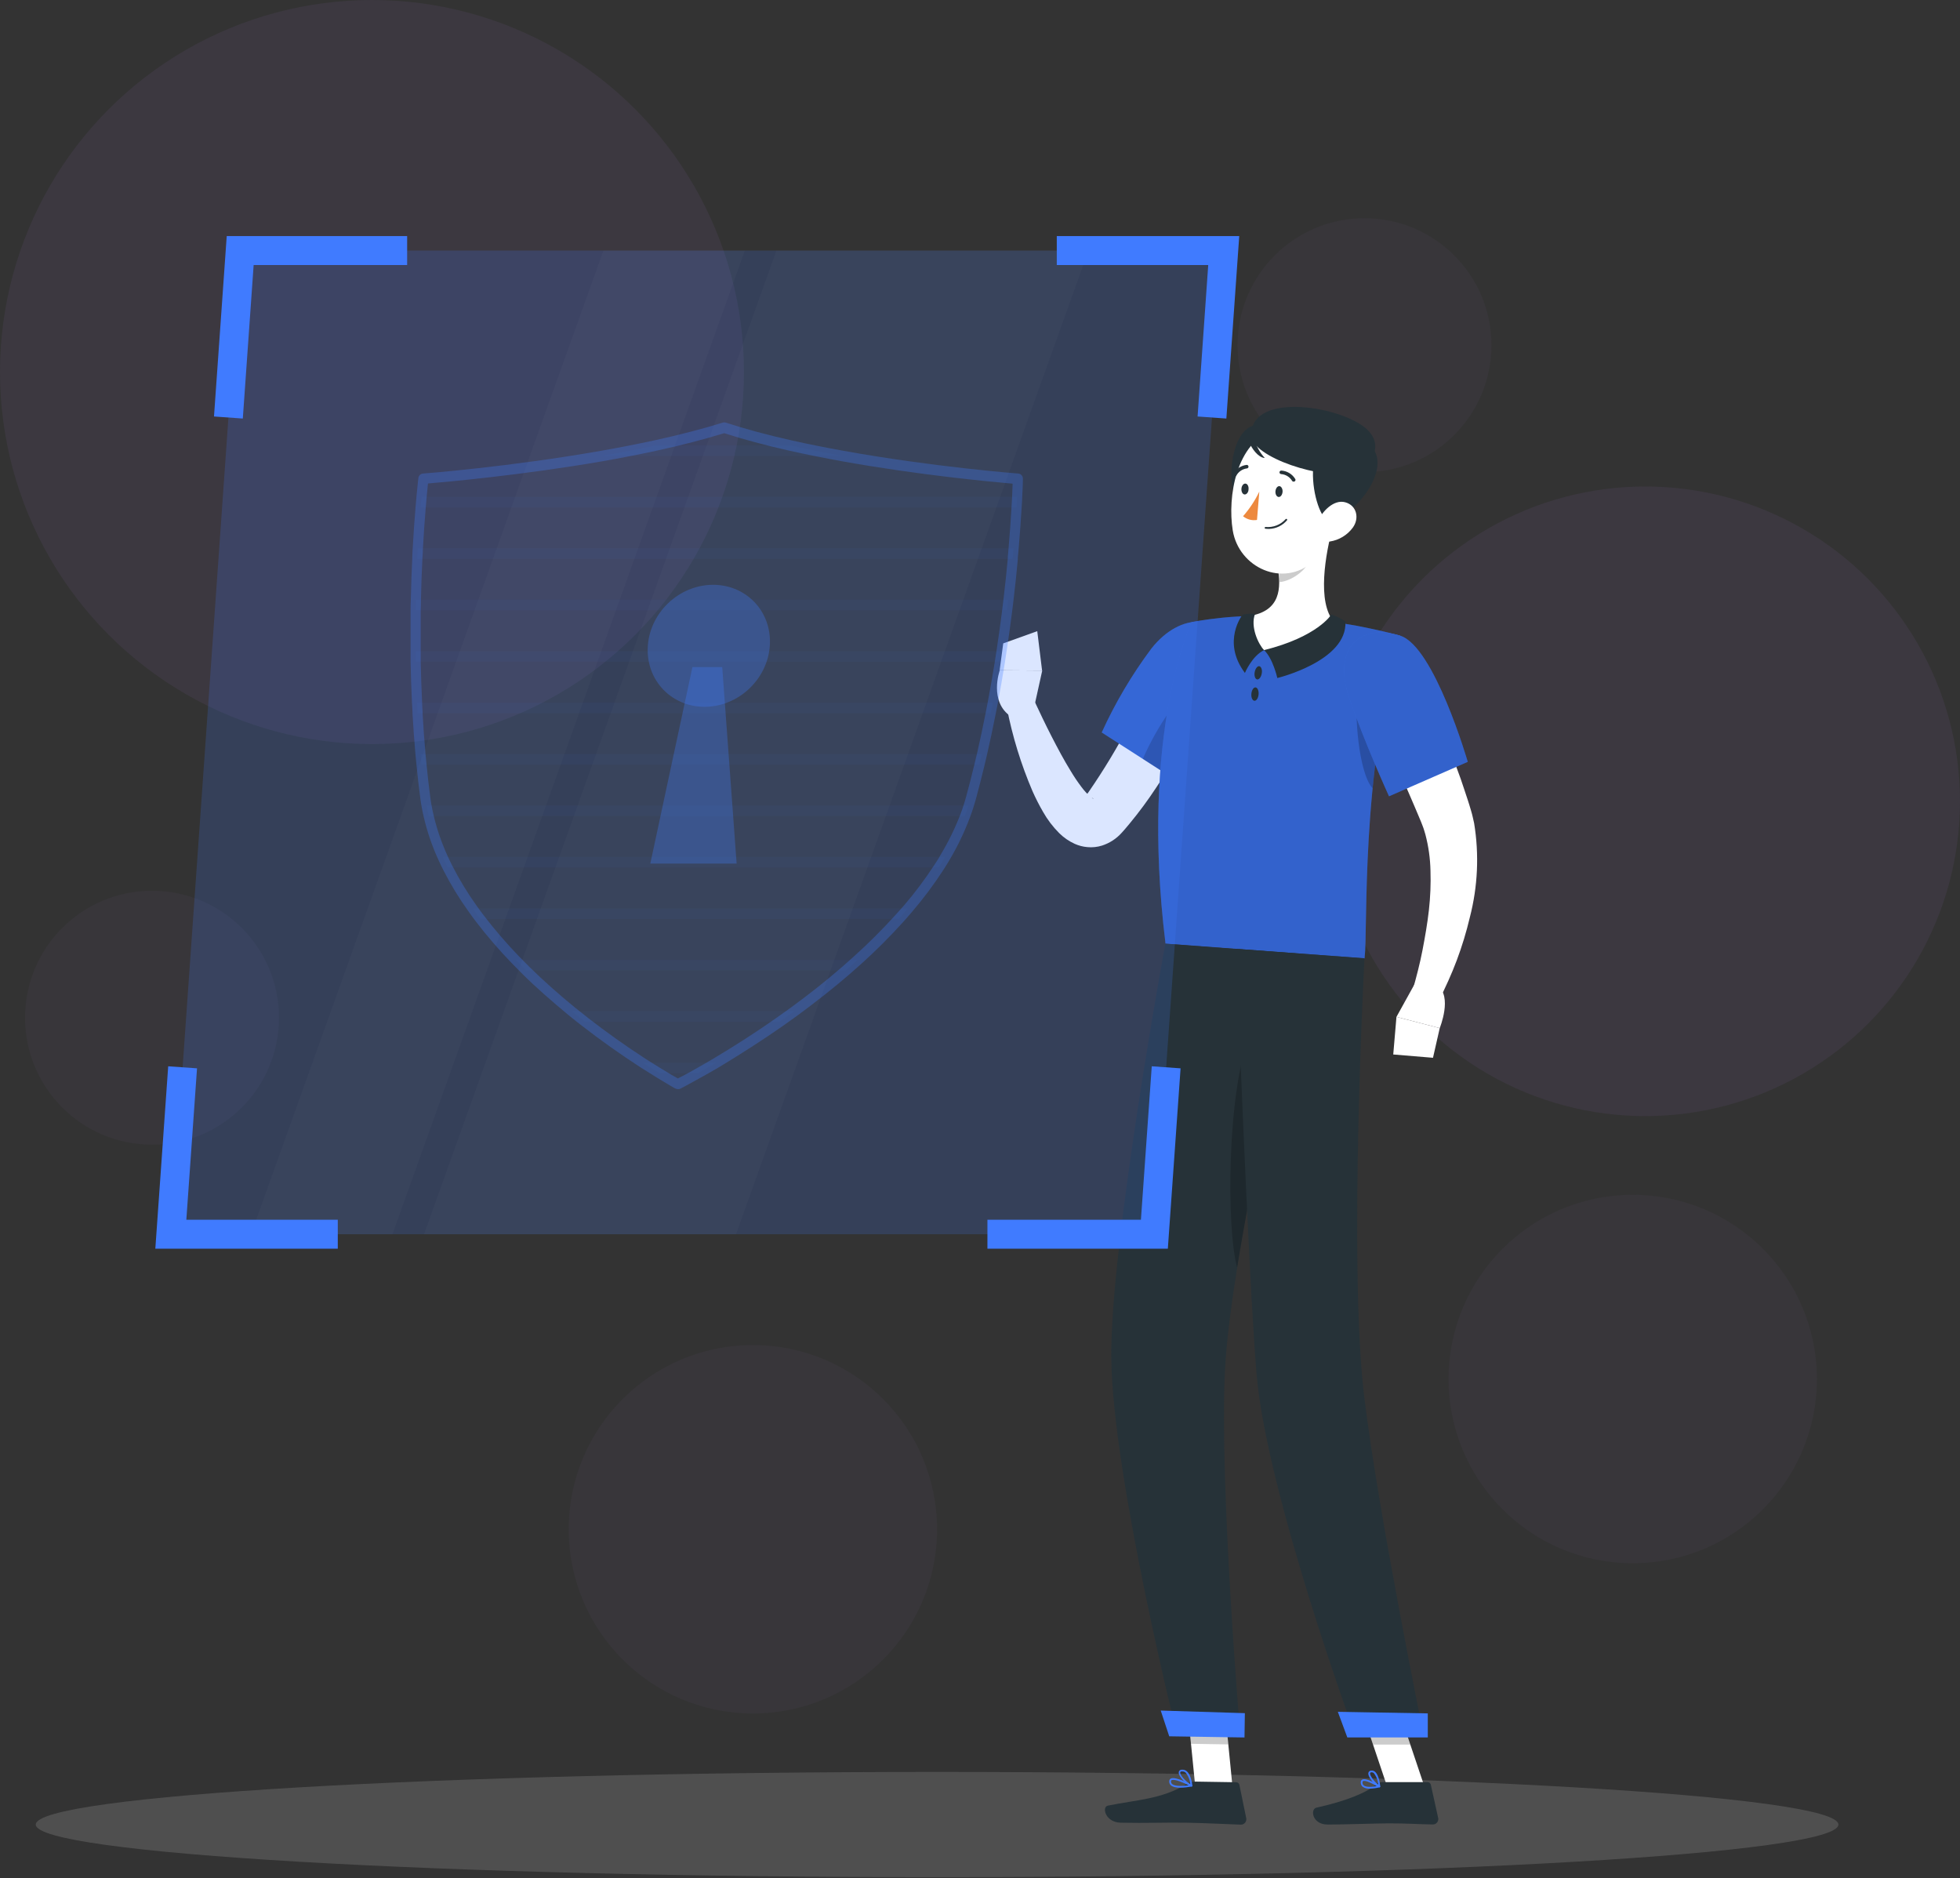 <svg width="548" height="525" viewBox="0 0 548 525" fill="none" xmlns="http://www.w3.org/2000/svg">
<rect x="0" y="0" width="548" height="525" fill="#333333" stroke="none"/>
<circle cx="104" cy="104" r="104" fill="#9468B4" fill-opacity="0.1"/>
<circle cx="460" cy="224" r="88" fill="#9468B4" fill-opacity="0.1"/>
<circle cx="456.5" cy="385.5" r="51.5" fill="#9468B4" fill-opacity="0.05"/>
<circle cx="210.5" cy="427.5" r="51.5" fill="#9468B4" fill-opacity="0.05"/>
<circle cx="42.5" cy="284.5" r="35.5" fill="#9468B4" fill-opacity="0.05"/>
<circle cx="381.5" cy="96.5" r="35.5" fill="#9468B4" fill-opacity="0.05"/>
<path d="M262 524.757C401.176 524.757 514 518.17 514 510.045C514 501.919 401.176 495.332 262 495.332C122.824 495.332 10 501.919 10 510.045C10 518.17 122.824 524.757 262 524.757Z" fill="#F5F5F5" fill-opacity="0.15"/>
<path d="M344.583 499.348L334.159 499.192L331.755 474.991L342.192 475.147L344.583 499.348Z" fill="white"/>
<path d="M398.248 499.387H387.824L379.701 475.226H390.125L398.248 499.387Z" fill="white"/>
<path d="M386.434 498.178H399.145C399.353 498.178 399.555 498.249 399.718 498.379C399.88 498.509 399.995 498.69 400.041 498.893L402.095 508.172C402.147 508.398 402.146 508.632 402.093 508.857C402.04 509.082 401.936 509.292 401.79 509.47C401.643 509.648 401.456 509.791 401.246 509.886C401.035 509.981 400.805 510.026 400.574 510.018C396.48 509.953 393.491 509.706 388.344 509.706C385.173 509.706 375.607 510.044 371.227 510.044C366.847 510.044 366.275 505.716 368.069 505.313C376.101 503.559 382.158 501.141 384.731 498.815C385.203 498.404 385.808 498.178 386.434 498.178Z" fill="#263238"/>
<path d="M334.251 498.035L345.636 498.217C345.843 498.218 346.043 498.29 346.204 498.42C346.364 498.549 346.476 498.73 346.52 498.932L348.431 508.238C348.48 508.462 348.478 508.695 348.424 508.918C348.37 509.141 348.265 509.349 348.119 509.526C347.972 509.703 347.787 509.844 347.577 509.938C347.368 510.033 347.14 510.078 346.91 510.07C342.79 509.94 336.863 509.603 331.69 509.525C325.66 509.434 320.435 509.681 313.352 509.525C309.076 509.46 307.958 505.119 309.751 504.755C317.939 503.091 324.607 503 331.729 498.763C332.487 498.294 333.359 498.042 334.251 498.035Z" fill="#263238"/>
<path d="M340.659 188.484C337.359 195.808 333.685 202.957 329.65 209.903C327.636 213.373 325.53 216.817 323.243 220.197C320.966 223.66 318.502 226.997 315.86 230.191L314.834 231.413L314.314 232.024C314.132 232.232 314.015 232.388 313.651 232.765C312.161 234.442 310.249 235.689 308.114 236.378C306.792 236.792 305.4 236.938 304.02 236.807C302.803 236.703 301.613 236.395 300.498 235.897C298.891 235.167 297.426 234.16 296.17 232.921C294.389 231.144 292.859 229.132 291.621 226.942C290.535 225.064 289.55 223.129 288.67 221.145C285.46 213.64 283.055 205.815 281.496 197.803L288.982 195.476C290.581 198.881 292.232 202.404 293.96 205.757C295.689 209.11 297.456 212.463 299.367 215.544C300.263 217.046 301.24 218.5 302.291 219.898C303.116 221.032 304.077 222.062 305.151 222.965C305.541 223.264 305.84 223.329 305.684 223.199C305.466 223.082 305.228 223.007 304.982 222.978C304.577 222.931 304.167 222.962 303.773 223.069C302.993 223.316 302.876 223.498 302.967 223.329L304.41 221.34C308.631 215.215 312.476 208.839 315.925 202.248C319.499 195.606 322.983 188.666 326.245 181.946L340.659 188.484Z" fill="white"/>
<path d="M344.999 181.947C347.806 191.513 328.012 217.598 328.012 217.598L308.035 204.757C311.8 196.486 316.44 188.643 321.877 181.362C330.052 170.874 341.905 171.445 344.999 181.947Z" fill="#407BFF"/>
<path opacity="0.2" d="M344.999 181.947C347.806 191.513 328.012 217.598 328.012 217.598L308.035 204.757C311.8 196.486 316.44 188.643 321.877 181.362C330.052 170.874 341.905 171.445 344.999 181.947Z" fill="black"/>
<path opacity="0.2" d="M332.821 193.176C328.714 194.931 322.671 204.874 319.525 212.152L327.999 217.598C332.734 211.268 336.991 204.595 340.737 197.634C338.059 194.697 334.992 192.254 332.821 193.176Z" fill="black"/>
<path d="M288.8 199.22L291.399 187.457L279.533 187.366C279.533 187.366 276.362 196.204 282.743 200.363L288.8 199.22Z" fill="white"/>
<path d="M290.009 176.436L280.495 179.854L279.494 187.366L291.36 187.457L290.009 176.436Z" fill="white"/>
<path opacity="0.2" d="M331.769 474.991L333.003 487.468L343.427 487.637L342.205 475.16L331.769 474.991Z" fill="black"/>
<path opacity="0.2" d="M390.125 475.238H379.701L383.886 487.689H394.323L390.125 475.238Z" fill="black"/>
<path d="M391.503 177.71C380.26 217.338 382.535 259.396 381.521 267.909C373.359 267.324 342.621 265.024 325.867 263.776C318.563 204.393 333.172 173.889 333.172 173.889C333.172 173.889 336.759 173.2 341.62 172.693C343.141 172.537 344.791 172.407 346.507 172.316C347.456 172.316 348.417 172.225 349.392 172.212C357.304 172.347 365.202 172.933 373.047 173.967C374.528 174.148 376.036 174.382 377.505 174.616C378.973 174.85 380.182 175.097 381.404 175.344C387.123 176.475 391.503 177.71 391.503 177.71Z" fill="#407BFF"/>
<path opacity="0.2" d="M391.503 177.71C380.26 217.338 382.535 259.396 381.521 267.909C373.359 267.324 342.621 265.024 325.867 263.776C318.563 204.393 333.172 173.889 333.172 173.889C333.172 173.889 336.759 173.2 341.62 172.693C343.141 172.537 344.791 172.407 346.507 172.316C347.456 172.316 348.417 172.225 349.392 172.212C357.304 172.347 365.202 172.933 373.047 173.967C374.528 174.148 376.036 174.382 377.505 174.616C378.973 174.85 380.182 175.097 381.404 175.344C387.123 176.475 391.503 177.71 391.503 177.71Z" fill="black"/>
<path opacity="0.2" d="M379.624 194.71C378.623 198.544 379.767 216.038 383.77 220.353C384.316 214.751 385.07 208.903 386.005 202.924L379.624 194.71Z" fill="black"/>
<path d="M372.683 147.114C370.63 154.614 368.095 168.455 373.047 173.927C368.602 177.735 362.845 182.076 353.786 181.725C344.727 181.375 346.754 175.227 349.393 172.173C358.023 170.769 358.283 164.452 357.191 158.435L372.683 147.114Z" fill="white"/>
<path d="M372.216 171.809C372.216 171.809 368.472 177.982 353.422 181.738C355.917 184.052 357.126 189.537 357.126 189.537C357.126 189.537 376.765 184.806 376.167 173.758C374.968 172.892 373.633 172.233 372.216 171.809Z" fill="#263238"/>
<path d="M348.067 188.12C348.067 188.12 350.043 183.363 353.422 181.738C351.849 180.114 349.523 175.24 350.9 171.588C349.735 171.495 348.562 171.569 347.417 171.809C347.417 171.809 341.465 179.308 348.067 188.12Z" fill="#263238"/>
<path d="M352.772 188.264C352.603 189.277 352.005 190.031 351.472 189.927C350.939 189.823 350.614 188.926 350.796 187.913C350.978 186.899 351.576 186.132 352.096 186.236C352.616 186.34 352.979 187.237 352.772 188.264Z" fill="#263238"/>
<path d="M351.887 194.112C351.797 195.152 351.277 195.945 350.718 195.893C350.159 195.841 349.782 194.97 349.873 193.943C349.964 192.916 350.484 192.111 351.043 192.163C351.602 192.215 351.978 193.085 351.887 194.112Z" fill="#263238"/>
<path opacity="0.2" d="M366.393 151.78L357.295 158.474C357.567 159.874 357.706 161.297 357.711 162.724C360.999 162.49 365.717 159.267 366.315 155.9C366.58 154.542 366.606 153.148 366.393 151.78Z" fill="black"/>
<path d="M351.809 118.794C343.699 118.612 342.062 138.212 347.325 141.63C352.589 145.048 366.99 119.119 351.809 118.794Z" fill="#263238"/>
<path d="M374.438 135.768C373.047 146.022 372.748 152.105 367.146 157.005C358.724 164.374 346.351 158.707 344.661 148.245C343.141 138.822 345.675 123.628 356.073 120.275C358.361 119.524 360.803 119.37 363.167 119.829C365.531 120.288 367.738 121.344 369.578 122.896C371.419 124.449 372.832 126.447 373.682 128.7C374.533 130.953 374.793 133.386 374.438 135.768Z" fill="white"/>
<path d="M372.969 145.815C367.77 148.558 361.766 120.172 375.569 121.654C392.907 123.499 383.406 140.344 372.969 145.815Z" fill="#263238"/>
<path d="M349.821 121.588C349.821 127.944 370.448 134.26 377.518 132.09C384.588 129.919 386.369 124.292 382.574 120.393C376.153 113.673 349.821 109.137 349.821 121.588Z" fill="#263238"/>
<path d="M350.653 122.421C351.129 124.523 352.157 126.461 353.629 128.035C351.784 127.931 349.951 125.319 349.366 123.798C348.781 122.278 350.653 122.421 350.653 122.421Z" fill="#263238"/>
<path d="M378.245 147.479C377.482 148.52 376.521 149.4 375.417 150.069C374.313 150.738 373.088 151.183 371.812 151.378C368.393 151.872 367.133 148.7 368.458 145.711C369.654 143.021 372.864 139.524 376.114 140.408C379.363 141.292 380.117 144.892 378.245 147.479Z" fill="white"/>
<path d="M329.13 485.038L346.793 485.311C346.793 485.311 340.893 415.53 342.491 383.063C342.972 373.186 344.961 359.37 347.56 344.566C350.861 325.902 352.447 318.468 356.658 294.891C359.699 278.073 362.403 266.545 362.403 266.545L325.816 263.815C325.816 263.815 310.349 347.88 310.713 379.762C311.077 412.814 329.13 485.038 329.13 485.038Z" fill="#263238"/>
<path opacity="0.2" d="M349.574 288.782C342.998 305.159 342.868 343.526 345.896 354.326C346.416 351.129 346.975 347.828 347.56 344.527C350.861 325.863 352.446 318.429 356.657 294.852C356.735 294.384 356.826 293.929 356.904 293.474C354.75 291.499 352.27 289.912 349.574 288.782Z" fill="black"/>
<path d="M345.61 265.245C345.61 265.245 348.834 353.222 351.29 383.687C353.967 417.064 378.974 485.272 378.974 485.272H398.08C398.08 485.272 385.329 422.886 381.417 390.394C376.959 353.482 381.495 267.884 381.495 267.884L345.61 265.245Z" fill="#263238"/>
<path d="M376.699 485.688H399.197V478.968L374.048 478.526L376.699 485.688Z" fill="#407BFF"/>
<path d="M326.908 485.376L347.95 485.701L348.054 478.904L324.529 478.176L326.908 485.376Z" fill="#407BFF"/>
<path d="M358.594 137.484C358.529 138.329 358.035 138.978 357.489 138.926C356.943 138.874 356.541 138.173 356.606 137.341C356.671 136.509 357.164 135.859 357.71 135.898C358.256 135.937 358.659 136.717 358.594 137.484Z" fill="#263238"/>
<path d="M349.08 136.782C349.08 137.627 348.521 138.264 347.975 138.225C347.429 138.186 347.04 137.471 347.092 136.639C347.144 135.807 347.65 135.144 348.209 135.183C348.768 135.222 349.171 135.937 349.08 136.782Z" fill="#263238"/>
<path d="M352.096 137.419C350.901 139.912 349.37 142.23 347.547 144.307C348.084 144.751 348.71 145.074 349.383 145.254C350.056 145.433 350.76 145.465 351.446 145.347L352.096 137.419Z" fill="#ED893E"/>
<path d="M354.877 147.855C355.821 147.818 356.746 147.586 357.596 147.175C358.446 146.763 359.202 146.181 359.816 145.464C359.839 145.441 359.858 145.414 359.87 145.384C359.883 145.353 359.889 145.321 359.889 145.289C359.889 145.256 359.883 145.224 359.87 145.193C359.858 145.163 359.839 145.136 359.816 145.113C359.768 145.069 359.705 145.045 359.641 145.045C359.576 145.045 359.513 145.069 359.465 145.113C358.768 145.895 357.896 146.502 356.921 146.884C355.945 147.265 354.893 147.411 353.85 147.31C353.787 147.306 353.724 147.327 353.676 147.368C353.628 147.409 353.597 147.467 353.59 147.531C353.587 147.563 353.59 147.596 353.599 147.627C353.608 147.659 353.623 147.688 353.644 147.713C353.664 147.738 353.69 147.76 353.719 147.775C353.747 147.791 353.779 147.8 353.811 147.803C354.165 147.845 354.521 147.862 354.877 147.855Z" fill="#263238"/>
<path d="M361.752 134.637C361.836 134.636 361.918 134.608 361.986 134.559C362.041 134.525 362.088 134.48 362.125 134.427C362.162 134.374 362.188 134.315 362.201 134.252C362.214 134.189 362.215 134.124 362.203 134.06C362.19 133.997 362.165 133.937 362.129 133.883C361.717 133.207 361.147 132.641 360.468 132.234C359.789 131.827 359.021 131.59 358.23 131.544C358.099 131.544 357.974 131.596 357.881 131.689C357.788 131.781 357.736 131.907 357.736 132.038C357.736 132.169 357.788 132.294 357.881 132.387C357.974 132.48 358.099 132.532 358.23 132.532C358.849 132.582 359.446 132.78 359.972 133.107C360.499 133.435 360.94 133.884 361.259 134.416C361.31 134.497 361.385 134.561 361.473 134.6C361.56 134.64 361.658 134.652 361.752 134.637Z" fill="#263238"/>
<path d="M345.26 133.221C345.341 133.215 345.421 133.189 345.491 133.146C345.561 133.103 345.62 133.044 345.662 132.974C345.957 132.425 346.378 131.954 346.891 131.602C347.405 131.249 347.995 131.024 348.613 130.946C348.677 130.943 348.74 130.927 348.798 130.899C348.856 130.871 348.908 130.831 348.95 130.783C348.993 130.734 349.025 130.678 349.045 130.617C349.065 130.555 349.073 130.491 349.068 130.427C349.066 130.362 349.052 130.299 349.025 130.24C348.998 130.182 348.96 130.129 348.913 130.086C348.866 130.042 348.81 130.008 348.75 129.986C348.689 129.965 348.625 129.955 348.561 129.959C347.781 130.05 347.034 130.325 346.381 130.761C345.728 131.197 345.188 131.782 344.805 132.467C344.772 132.523 344.751 132.586 344.742 132.65C344.734 132.715 344.738 132.78 344.755 132.843C344.772 132.906 344.801 132.964 344.841 133.016C344.881 133.068 344.93 133.111 344.987 133.143C345.069 133.193 345.163 133.22 345.26 133.221Z" fill="#263238"/>
<path d="M382.977 500.011C383.898 499.985 384.813 499.859 385.706 499.634C385.756 499.622 385.8 499.596 385.835 499.559C385.869 499.522 385.893 499.476 385.901 499.426C385.905 499.378 385.896 499.33 385.876 499.287C385.855 499.243 385.824 499.206 385.784 499.179C385.407 498.945 382.041 496.878 380.884 497.463C380.756 497.531 380.649 497.632 380.574 497.755C380.498 497.879 380.457 498.02 380.456 498.165C380.432 498.407 380.466 498.652 380.557 498.878C380.647 499.104 380.791 499.306 380.975 499.465C381.562 499.866 382.267 500.058 382.977 500.011ZM384.991 499.283C383.224 499.634 381.859 499.569 381.287 499.088C381.162 498.981 381.065 498.843 381.006 498.689C380.947 498.535 380.927 498.368 380.949 498.204C380.946 498.145 380.958 498.085 380.986 498.033C381.013 497.98 381.055 497.936 381.105 497.905C381.703 497.593 383.627 498.49 384.991 499.335V499.283Z" fill="#407BFF"/>
<path d="M385.654 499.633C385.696 499.645 385.741 499.645 385.784 499.633C385.82 499.609 385.85 499.576 385.871 499.538C385.891 499.499 385.901 499.456 385.901 499.412C385.901 499.282 385.641 496.267 384.432 495.279C384.29 495.154 384.122 495.061 383.94 495.007C383.758 494.953 383.567 494.939 383.379 494.967C383.194 494.964 383.012 495.026 382.867 495.142C382.722 495.258 382.623 495.422 382.587 495.604C382.366 496.774 384.458 499.061 385.537 499.646L385.654 499.633ZM383.548 495.435C383.756 495.434 383.956 495.513 384.107 495.656C384.842 496.592 385.273 497.731 385.342 498.918C384.276 498.1 382.937 496.319 383.067 495.695C383.067 495.63 383.067 495.474 383.431 495.435H383.548Z" fill="#407BFF"/>
<path d="M333.198 499.413C333.243 499.397 333.282 499.369 333.312 499.333C333.342 499.296 333.361 499.252 333.367 499.205C333.373 499.156 333.364 499.106 333.341 499.062C333.317 499.018 333.281 498.982 333.237 498.958C332.769 498.698 328.61 496.515 327.337 497.191C327.217 497.257 327.116 497.352 327.043 497.468C326.97 497.584 326.928 497.717 326.921 497.854C326.891 498.076 326.915 498.302 326.992 498.513C327.069 498.723 327.196 498.912 327.363 499.062C328.48 500.089 331.483 499.725 333.172 499.413H333.198ZM327.662 497.594C328.441 497.334 330.703 498.23 332.354 499.049C330.04 499.4 328.325 499.27 327.688 498.698C327.579 498.596 327.497 498.47 327.447 498.33C327.398 498.19 327.382 498.04 327.402 497.893C327.402 497.838 327.418 497.784 327.448 497.738C327.478 497.692 327.521 497.655 327.571 497.633L327.662 497.594Z" fill="#407BFF"/>
<path d="M333.198 499.413H333.263C333.3 499.39 333.33 499.357 333.348 499.318C333.367 499.279 333.373 499.235 333.367 499.192C333.367 499.075 333.12 496.255 331.807 495.15C331.632 494.993 331.426 494.872 331.203 494.797C330.979 494.721 330.743 494.69 330.508 494.708C329.819 494.708 329.624 495.098 329.572 495.384C329.364 496.554 331.82 498.854 333.068 499.439C333.113 499.44 333.157 499.431 333.198 499.413ZM330.235 495.202H330.495C330.676 495.185 330.859 495.206 331.031 495.265C331.203 495.323 331.362 495.417 331.496 495.54C332.251 496.459 332.705 497.589 332.795 498.776C331.496 497.983 329.858 496.177 329.975 495.475C330.014 495.436 330.027 495.267 330.235 495.202Z" fill="#407BFF"/>
<path d="M394.18 184.208C397.819 191.512 401.081 198.817 404.084 206.303C405.604 210.046 407.008 213.854 408.386 217.688C409.062 219.625 409.686 221.588 410.335 223.511L410.803 224.98L411.31 226.669C411.674 227.826 411.882 228.983 412.155 230.127C413.589 238.879 413.181 247.834 410.959 256.42C409.996 260.496 408.776 264.507 407.307 268.429C406.566 270.379 405.773 272.328 404.929 274.187C404.084 276.045 403.226 277.917 402.173 279.866L394.986 276.747C395.987 273.199 397 269.365 397.715 265.635C398.43 261.904 399.093 258.135 399.509 254.418C399.919 250.768 400.067 247.094 399.951 243.423C399.881 239.986 399.401 236.569 398.521 233.246C398.274 232.479 398.079 231.673 397.78 230.945C397.624 230.569 397.533 230.257 397.338 229.802L396.792 228.502C396.065 226.721 395.272 224.941 394.518 223.16C392.997 219.573 391.347 216.025 389.761 212.451L379.948 191.096L394.18 184.208Z" fill="white"/>
<path d="M391.503 177.709C401.016 180.699 410.374 212.97 410.374 212.97L388.357 222.601C388.357 222.601 381.235 207.005 377.128 194.787C372.67 181.465 379.961 174.096 391.503 177.709Z" fill="#407BFF"/>
<path opacity="0.2" d="M391.503 177.709C401.016 180.699 410.374 212.97 410.374 212.97L388.357 222.601C388.357 222.601 381.235 207.005 377.128 194.787C372.67 181.465 379.961 174.096 391.503 177.709Z" fill="black"/>
<path d="M395.571 274.992L390.438 284.259L402.538 287.404C402.538 287.404 406.19 278.423 401.875 275.564L395.571 274.992Z" fill="white"/>
<path d="M389.54 294.774L400.653 295.697L402.537 287.405L390.437 284.26L389.54 294.774Z" fill="white"/>
<path opacity="0.19" d="M322.761 345.021H47.77L67.161 70.042H342.153L322.761 345.021Z" fill="#407BFF"/>
<path opacity="0.02" d="M109.727 345.021H70.177L168.707 70.042H208.258L109.727 345.021Z" fill="white"/>
<path opacity="0.02" d="M205.788 345.021H118.552L217.082 70.042H304.319L205.788 345.021Z" fill="white"/>
<path d="M67.889 117L59.831 116.429L63.392 66H113.834V74.084H70.918L67.889 117Z" fill="#407BFF"/>
<path d="M94.442 349.063H43.429L47.029 298.075L55.087 298.647L52.098 340.979H94.442V349.063Z" fill="#407BFF"/>
<path d="M342.881 117L334.836 116.429L337.812 74.084H295.468V66H346.481L342.881 117Z" fill="#407BFF"/>
<path d="M326.518 349.063H276.076V340.979H318.992L322.021 298.075L330.079 298.647L326.518 349.063Z" fill="#407BFF"/>
<path opacity="0.3" d="M189.542 304.47C189.303 304.465 189.068 304.407 188.853 304.301C188.775 304.301 186.865 303.209 183.654 301.234C182.355 300.415 180.717 299.414 178.936 298.283C173.283 294.605 167.837 290.732 162.729 286.768C161.429 285.806 160.26 284.818 158.999 283.805C154.294 279.905 149.901 276.084 146.08 272.289C145.092 271.301 144.117 270.314 143.142 269.3C139.594 265.646 136.261 261.788 133.161 257.745C132.407 256.771 131.679 255.77 130.964 254.756C128.321 251.072 125.962 247.192 123.907 243.15C123.413 242.175 122.919 241.148 122.464 240.121C120.758 236.362 119.425 232.444 118.487 228.424C118.253 227.501 118.045 226.501 117.863 225.383C117.72 224.655 117.603 223.888 117.512 223.134C117.109 220.158 116.771 217.13 116.447 213.854C116.343 212.88 116.252 211.892 116.161 210.917C115.823 207.018 115.537 203.21 115.329 199.415V199.103C115.329 198.245 115.225 197.387 115.186 196.503C115.004 192.76 114.874 188.9 114.796 185.027V182.077C114.796 177.983 114.796 174.122 114.796 170.6C114.796 169.612 114.796 168.625 114.861 167.65C114.952 163.413 115.095 159.553 115.264 156.173V155.953C115.264 155.017 115.342 154.107 115.394 153.21C115.628 149.025 115.901 145.061 116.187 141.734C116.278 140.603 116.356 139.641 116.447 138.783C116.745 135.508 116.966 133.676 116.966 133.676C116.993 133.34 117.139 133.025 117.377 132.786C117.615 132.548 117.93 132.403 118.266 132.376C118.5 132.376 142.48 130.517 168.019 126.02C173.218 125.111 178.235 124.123 182.991 123.096C189.997 121.562 196.404 119.899 202.058 118.144C202.341 118.054 202.646 118.054 202.929 118.144C208.323 119.912 214.496 121.575 221.281 123.096C225.895 124.136 230.782 125.111 235.838 126.02C260.74 130.517 284.46 132.363 284.693 132.376C285.055 132.406 285.392 132.573 285.634 132.844C285.876 133.115 286.004 133.469 285.993 133.832C285.993 133.832 285.993 135.651 285.798 138.939C285.798 139.81 285.707 140.798 285.642 141.89C285.447 145.23 285.161 149.194 284.81 153.366C284.732 154.198 284.654 155.03 284.576 155.901V156.329C284.278 159.722 283.862 163.582 283.368 167.793C283.251 168.794 283.134 169.768 283.004 170.756C282.562 174.291 282.029 178.152 281.405 182.22L280.963 185.157C280.339 189.056 279.664 192.955 278.962 196.646C278.806 197.478 278.637 198.323 278.468 199.168L278.377 199.61C277.636 203.379 276.817 207.252 275.933 211.086L275.232 214.049C274.439 217.325 273.672 220.353 272.866 223.316C272.645 224.083 272.424 224.837 272.19 225.591C271.839 226.696 271.501 227.683 271.138 228.619C269.613 232.676 267.735 236.59 265.523 240.316C264.938 241.317 264.314 242.331 263.664 243.319C261.033 247.366 258.137 251.234 254.995 254.899C254.137 255.9 253.28 256.901 252.396 257.875C248.737 261.915 244.876 265.767 240.828 269.417C239.711 270.422 238.593 271.41 237.475 272.38C233.069 276.175 228.195 280.035 222.957 283.883C221.554 284.896 220.176 285.884 218.811 286.846C213.145 290.81 207.114 294.644 201.005 298.348C199.056 299.479 197.327 300.48 195.807 301.299C192.323 303.261 190.27 304.314 190.192 304.353C189.987 304.442 189.765 304.482 189.542 304.47ZM119.657 135.157C119.566 136.015 119.436 137.315 119.28 139.056C119.189 139.914 119.111 140.863 119.033 141.903C118.747 145.282 118.474 149.22 118.24 153.392C118.24 154.276 118.149 155.173 118.097 156.108V156.329C117.915 159.683 117.785 163.517 117.694 167.728C117.694 168.69 117.694 169.664 117.629 170.652C117.629 174.161 117.629 177.996 117.629 182.051V185.001C117.707 188.835 117.837 192.669 118.019 196.373C118.019 197.231 118.097 198.076 118.149 198.973V199.363C118.357 203.119 118.63 206.953 118.968 210.748C119.059 211.723 119.15 212.698 119.254 213.672C119.566 216.909 119.917 219.924 120.307 222.861C120.398 223.576 120.502 224.291 120.632 224.993C120.814 226.059 121.008 226.981 121.229 227.865C122.131 231.706 123.406 235.45 125.038 239.043C125.479 240.018 125.934 240.992 126.415 241.928C128.408 245.847 130.693 249.609 133.252 253.184C133.954 254.158 134.655 255.133 135.396 256.082C138.433 260.037 141.692 263.817 145.157 267.402C146.119 268.39 147.081 269.365 148.055 270.327C151.851 274.057 156.127 277.865 160.766 281.66C162.066 282.661 163.236 283.636 164.458 284.597C169.488 288.497 174.855 292.331 180.444 295.957C182.199 297.075 183.771 298.062 185.11 298.868C187.177 300.168 188.71 301.026 189.529 301.468C190.4 301.013 192.128 300.168 194.364 298.868C195.833 298.049 197.535 297.062 199.459 295.931C205.541 292.305 211.468 288.484 217.07 284.558C218.369 283.61 219.786 282.635 221.177 281.621C226.376 277.826 231.172 274.018 235.474 270.275C236.578 269.313 237.683 268.338 238.775 267.337C242.759 263.754 246.559 259.971 250.16 256.004C251.031 255.042 251.876 254.08 252.76 253.106C255.825 249.538 258.647 245.769 261.208 241.824C261.845 240.862 262.507 239.888 263.001 238.926C265.16 235.351 267 231.594 268.499 227.696C268.85 226.799 269.175 225.864 269.5 224.811C269.734 224.096 269.942 223.368 270.137 222.653C270.943 219.716 271.709 216.714 272.489 213.465C272.736 212.49 272.957 211.515 273.191 210.54C274.062 206.732 274.881 202.898 275.609 199.155L275.7 198.7C275.868 197.868 276.024 197.036 276.18 196.204C276.882 192.513 277.558 188.679 278.169 184.806L278.624 181.882C279.235 177.84 279.768 174.005 280.209 170.483C280.339 169.508 280.443 168.547 280.56 167.585C281.054 163.374 281.47 159.54 281.769 156.16V155.732C281.847 154.874 281.925 154.029 281.99 153.21C282.341 149.077 282.627 145.139 282.809 141.825C282.874 140.733 282.926 139.758 282.978 138.887C283.043 137.302 283.095 136.054 283.121 135.209C277.714 134.741 256.971 132.831 235.344 128.932C230.249 128.009 225.323 127.021 220.67 125.981C213.976 124.474 207.868 122.836 202.474 121.094C196.846 122.836 190.504 124.474 183.589 125.981C178.806 127.021 173.738 128.009 168.513 128.932C146.067 132.818 124.817 134.728 119.657 135.157Z" fill="#407BFF"/>
<path opacity="0.3" d="M209.618 192.38C216.636 185.605 217.205 174.808 210.889 168.265C204.572 161.721 193.762 161.909 186.744 168.685C179.726 175.46 179.157 186.256 185.473 192.8C191.79 199.343 202.6 199.155 209.618 192.38Z" fill="#407BFF"/>
<path opacity="0.3" d="M201.928 186.482H197.756H193.597L181.821 241.408H205.957L201.928 186.482Z" fill="#407BFF"/>
<g opacity="0.2">
<path opacity="0.2" d="M235.577 127.463H168.266C173.256 126.579 178.312 125.604 183.29 124.513H220.982C225.804 125.604 230.716 126.579 235.577 127.463Z" fill="#407BFF"/>
<path opacity="0.2" d="M284.225 141.838H117.603C117.681 140.746 117.759 139.771 117.849 138.888H284.381C284.342 139.771 284.29 140.746 284.225 141.838Z" fill="#407BFF"/>
<path opacity="0.2" d="M283.393 153.262C283.315 154.224 283.224 155.211 283.133 156.225H116.667C116.667 155.211 116.758 154.224 116.81 153.262H283.393Z" fill="#407BFF"/>
<path opacity="0.2" d="M281.925 167.65C281.808 168.625 281.691 169.613 281.561 170.601H116.199C116.199 169.613 116.199 168.625 116.264 167.65H281.925Z" fill="#407BFF"/>
<path opacity="0.2" d="M279.975 182.038C279.819 183.013 279.676 183.988 279.52 184.975H116.212C116.212 183.988 116.212 183.013 116.212 182.038H279.975Z" fill="#407BFF"/>
<path opacity="0.2" d="M277.597 196.412L277.012 199.362H116.758C116.758 198.375 116.642 197.387 116.603 196.412H277.597Z" fill="#407BFF"/>
<path opacity="0.2" d="M274.516 210.8L273.814 213.737H117.849C117.745 212.762 117.654 211.775 117.563 210.8H274.516Z" fill="#407BFF"/>
<path opacity="0.2" d="M270.799 225.175C270.487 226.163 270.149 227.15 269.773 228.125H119.877C119.631 227.15 119.436 226.163 119.267 225.175H270.799Z" fill="#407BFF"/>
<path opacity="0.2" d="M264.262 239.55C263.69 240.538 263.066 241.538 262.442 242.5H125.18C124.686 241.538 124.218 240.538 123.776 239.55H264.262Z" fill="#407BFF"/>
<path opacity="0.2" d="M253.877 253.938C253.032 254.925 252.188 255.913 251.278 256.875H134.304C133.55 255.913 132.836 254.925 132.134 253.938H253.877Z" fill="#407BFF"/>
<path opacity="0.2" d="M239.814 268.312C238.71 269.313 237.605 270.301 236.487 271.263H147.08C146.106 270.301 145.131 269.313 144.169 268.312H239.814Z" fill="#407BFF"/>
<path opacity="0.2" d="M222.06 282.687C220.657 283.7 219.292 284.688 217.927 285.637H163.613C162.391 284.688 161.156 283.7 159.896 282.687H222.06Z" fill="#407BFF"/>
<path opacity="0.2" d="M200.225 297.074C198.289 298.205 196.573 299.193 195.105 300.012H184.408C183.108 299.193 181.471 298.205 179.703 297.074H200.225Z" fill="#407BFF"/>
</g>
</svg>
